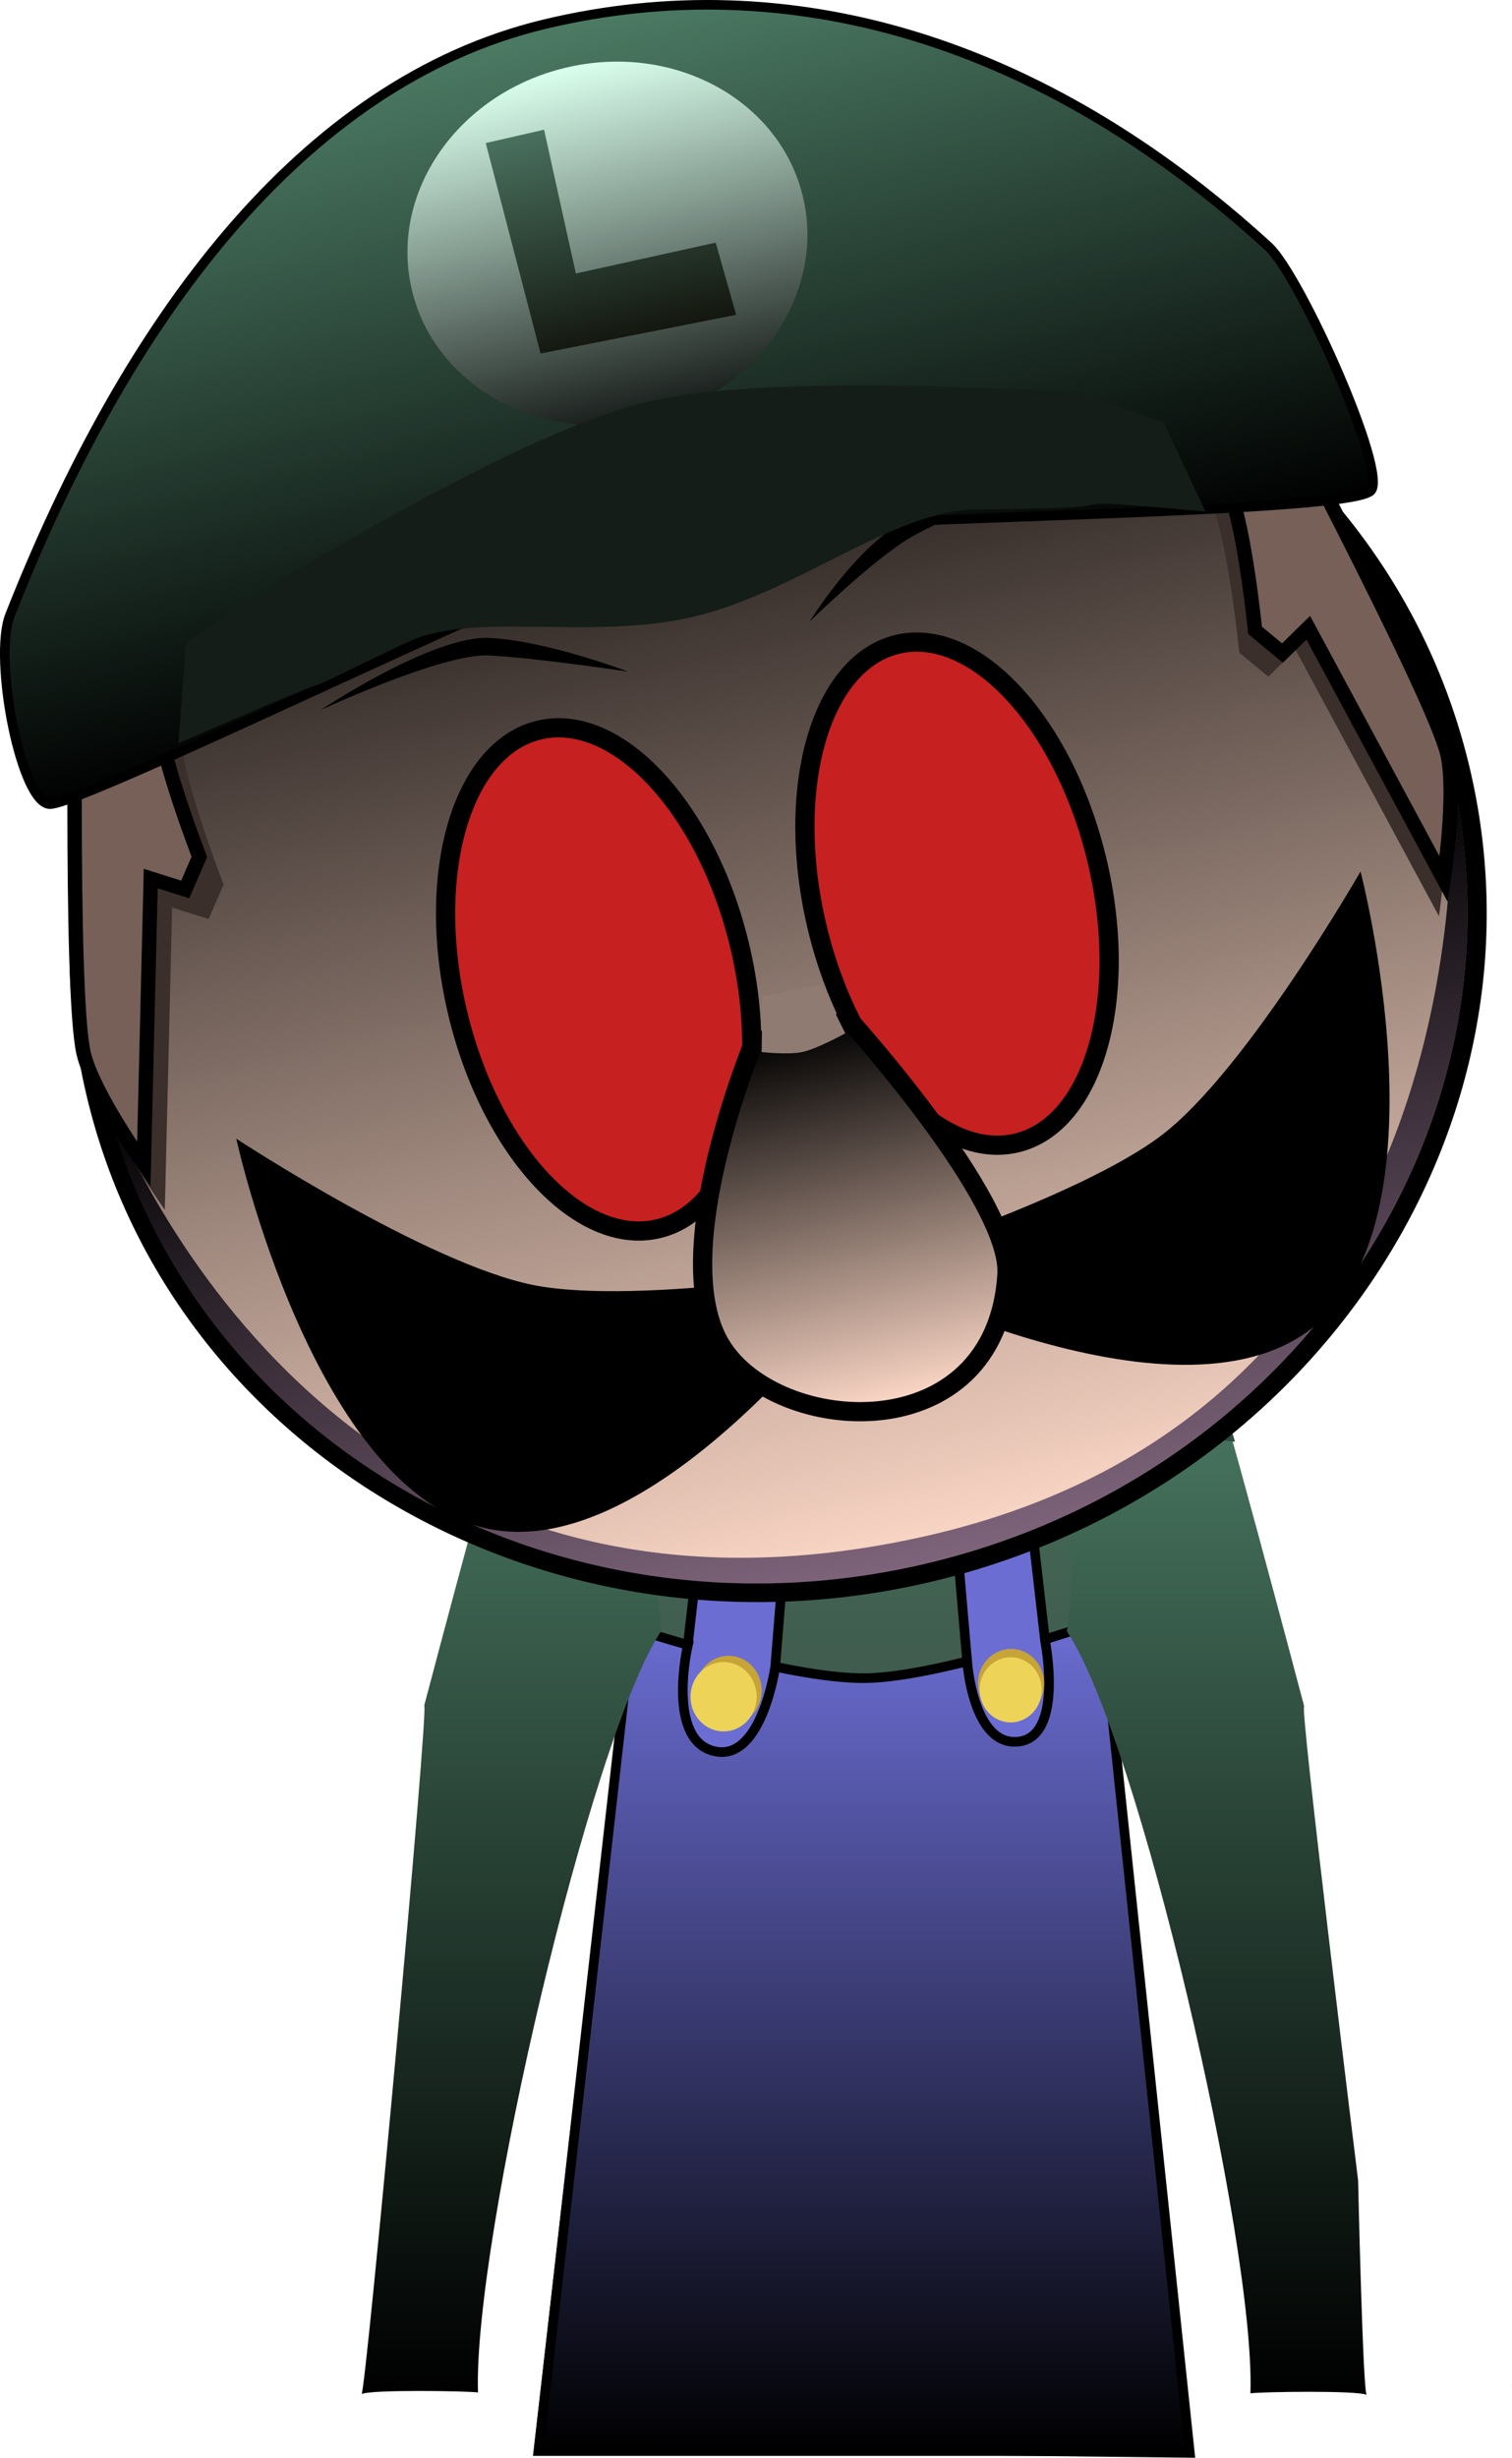 <svg version="1.1" xmlns="http://www.w3.org/2000/svg" xmlns:xlink="http://www.w3.org/1999/xlink" width="157.462" height="255.881" viewBox="0,0,157.462,255.881"><defs><linearGradient x1="319.923" y1="175.459" x2="319.923" y2="307.459" gradientUnits="userSpaceOnUse" id="color-1"><stop offset="0" stop-color="#4c7b64"/><stop offset="1" stop-color="#2b2b2b"/></linearGradient><linearGradient x1="320.082" y1="221.496" x2="320.082" y2="308.146" gradientUnits="userSpaceOnUse" id="color-2"><stop offset="0" stop-color="#6b6dd3"/><stop offset="1" stop-color="#000000"/></linearGradient><linearGradient x1="355.96" y1="194.557" x2="355.96" y2="302.12" gradientUnits="userSpaceOnUse" id="color-3"><stop offset="0" stop-color="#4b7b64"/><stop offset="1" stop-color="#000000"/></linearGradient><linearGradient x1="284.132" y1="194.469" x2="284.132" y2="302.026" gradientUnits="userSpaceOnUse" id="color-4"><stop offset="0" stop-color="#4b7b64"/><stop offset="1" stop-color="#000000"/></linearGradient><linearGradient x1="295.26" y1="83.643" x2="327.029" y2="216.421" gradientUnits="userSpaceOnUse" id="color-5"><stop offset="0" stop-color="#000000"/><stop offset="1" stop-color="#ffdac9"/></linearGradient><linearGradient x1="311.007" y1="149.831" x2="326.72" y2="215.506" gradientUnits="userSpaceOnUse" id="color-6"><stop offset="0" stop-color="#000000"/><stop offset="1" stop-color="#7e647b"/></linearGradient><linearGradient x1="287.792" y1="55.043" x2="303.489" y2="120.65" gradientUnits="userSpaceOnUse" id="color-7"><stop offset="0" stop-color="#4c7b64"/><stop offset="1" stop-color="#000000"/></linearGradient><linearGradient x1="288.93" y1="59.828" x2="297.684" y2="96.416" gradientUnits="userSpaceOnUse" id="color-8"><stop offset="0" stop-color="#daffed"/><stop offset="1" stop-color="#161a18"/></linearGradient><linearGradient x1="290.942" y1="65.199" x2="296.4" y2="88.011" gradientUnits="userSpaceOnUse" id="color-9"><stop offset="0" stop-color="#49705e"/><stop offset="1" stop-color="#13160e"/></linearGradient><linearGradient x1="312.948" y1="160.142" x2="322.393" y2="199.616" gradientUnits="userSpaceOnUse" id="color-10"><stop offset="0" stop-color="#000000"/><stop offset="1" stop-color="#ffdac9"/></linearGradient></defs><g transform="translate(-230.047,-52.77)"><g data-paper-data="{&quot;isPaintingLayer&quot;:true}" stroke-linecap="butt" stroke-linejoin="miter" stroke-miterlimit="10" stroke-dasharray="" stroke-dashoffset="0" style="mix-blend-mode: normal"><path d="M286.673,307.459l15.143,-131.842l37.783,-0.158l13.574,132z" fill="url(#color-1)" fill-rule="nonzero" stroke="#000000" stroke-width="2"/><path d="M299.54,204.072l3.121,-26.328l35.831,-0.142l2.767,26.106c0,0 -7.515,4.196 -21.559,4.51c-12.485,0.279 -20.16,-4.146 -20.16,-4.146z" fill="#2f4b3d" fill-rule="nonzero" stroke="#000000" stroke-width="0"/><path d="M286.203,307.396l9.625,-85.15c0,0 16.14,5.367 24.415,5.24c8.054,-0.123 24.591,-5.99 24.591,-5.99l9.125,86.65z" fill="url(#color-2)" fill-rule="nonzero" stroke="#000000" stroke-width="1"/><path d="M330.777,225.843l-2.722,-31.573l7.331,-1.111l3.5,30.462c0,0 1.98,9.946 -2.774,10.473c-4.72,0.523 -5.334,-8.251 -5.334,-8.251z" data-paper-data="{&quot;index&quot;:null}" fill="#6b6dd3" fill-rule="nonzero" stroke="#000000" stroke-width="1"/><path d="M301.666,224.121l3.5,-30.462l8.219,0.556l-2.611,32.129c0,0 -1.388,9.703 -6.189,8.778c-5.226,-1.007 -2.919,-11.001 -2.919,-11.001z" fill="#6b6dd3" fill-rule="nonzero" stroke="#000000" stroke-width="1"/><path d="M338.785,228.053c0,1.996 -1.543,3.614 -3.446,3.614c-1.903,0 -3.446,-1.618 -3.446,-3.614c0,-1.996 1.543,-3.614 3.446,-3.614c1.903,0 3.446,1.618 3.446,3.614z" fill="#c6a438" fill-rule="nonzero" stroke="none" stroke-width="0"/><path d="M309.374,228.77c0,1.996 -1.543,3.614 -3.446,3.614c-1.903,0 -3.446,-1.618 -3.446,-3.614c0,-1.996 1.543,-3.614 3.446,-3.614c1.903,0 3.446,1.618 3.446,3.614z" fill="#c6a438" fill-rule="nonzero" stroke="none" stroke-width="0"/><path d="M308.849,229.42c0,1.996 -1.543,3.614 -3.446,3.614c-1.903,0 -3.446,-1.618 -3.446,-3.614c0,-1.996 1.543,-3.614 3.446,-3.614c1.903,0 3.446,1.618 3.446,3.614z" fill="#edd459" fill-rule="nonzero" stroke="none" stroke-width="0"/><path d="M338.537,228.701c0,1.875 -1.449,3.395 -3.237,3.395c-1.788,0 -3.237,-1.52 -3.237,-3.395c0,-1.875 1.449,-3.395 3.237,-3.395c1.788,0 3.237,1.52 3.237,3.395z" fill="#edd459" fill-rule="nonzero" stroke="none" stroke-width="0"/><path d="M341.611,194.557c0.906,1.442 13.276,-0.944 14.535,0.889c0.319,-0.594 9.301,33.378 9.728,35c-0.593,-0.963 5.608,49.333 5.608,49.333c0,0 0.508,22.797 0.916,22.333c-0.888,-0.49 -11.188,-0.324 -12.131,-0.167c0.531,-15.625 -11.715,-68.291 -19.112,-79.333c2.254,-15.345 -5.01,-26.281 0.458,-28.056z" fill="url(#color-3)" fill-rule="evenodd" stroke="none" stroke-width="1"/><path d="M341.521,194.595c0.916,1.348 13.412,-0.882 14.684,0.831c0.104,-0.179 1.119,3.004 2.46,7.449c-6.172,-0.52 -13.014,-2.827 -18.353,1.218c-0.007,0.005 -0.014,0.011 -0.021,0.016c-0.982,-5.21 -1.761,-8.616 1.229,-9.514z" fill="#2f4b3d" fill-rule="nonzero" stroke="none" stroke-width="1"/><path d="M387.456,301.109c0.019,0.006 0.037,0.011 0.052,0.017c-0.017,0.013 -0.035,0.007 -0.052,-0.017z" fill="#2f4b3d" fill-rule="nonzero" stroke="none" stroke-width="1"/><path d="M298.939,222.524c-7.398,11.042 -19.643,63.708 -19.112,79.333c-0.943,-0.157 -11.243,-0.323 -12.131,0.167c0.408,0.464 7.116,-72.63 6.523,-71.667c0.427,-1.622 9.409,-35.594 9.728,-35c1.259,-1.833 13.628,0.553 14.535,-0.889c5.467,1.775 -1.796,12.711 0.458,28.056z" data-paper-data="{&quot;index&quot;:null}" fill="url(#color-4)" fill-rule="evenodd" stroke="none" stroke-width="1"/><path d="M298.571,194.506c2.99,0.898 2.211,4.304 1.229,9.514c-0.007,-0.005 -0.014,-0.011 -0.021,-0.016c-5.338,-4.045 -12.181,-1.738 -18.353,-1.218c1.342,-4.445 2.356,-7.628 2.46,-7.449c1.272,-1.713 13.768,0.517 14.684,-0.831z" data-paper-data="{&quot;index&quot;:null}" fill="#2f4b3d" fill-rule="nonzero" stroke="none" stroke-width="1"/><g><path d="M238.177,129.851c-0.106,-2.261 -3.168,-17.141 9.123,-34.95c6.636,-9.615 13.635,-22.744 37.318,-29.172c35.304,-9.044 51.517,0.634 62.9,8.099c15.612,10.238 19.163,21.967 23.292,27.114c0.419,0.523 -132.629,28.976 -132.632,28.908z" fill="#a8530c" fill-rule="nonzero" stroke="none" stroke-width="1.5"/><path d="M240.071,166.755c-5.594,-23.381 2.309,-47.019 18.868,-63.559c0.736,-2.227 19.442,-15.389 34.364,-19.081c14.922,-3.692 29.578,-3.686 42.072,0.168c22.777,7.026 41.028,24.719 46.716,48.492c8.808,36.813 -15.844,74.263 -55.062,83.646c-39.218,9.383 -78.15,-12.853 -86.958,-49.666z" fill="url(#color-5)" fill-rule="nonzero" stroke="#000000" stroke-width="2"/><path d="M240.884,166.624c-0.193,-0.805 20.546,60.438 85.1,46.179c61.678,-13.624 54.882,-80.862 55.152,-79.736c8.677,36.264 -15.686,73.173 -54.415,82.44c-38.729,9.267 -77.159,-12.619 -85.836,-48.883z" fill="url(#color-6)" fill-rule="nonzero" stroke="#000000" stroke-width="0"/><path d="M247.211,178.731c0,0 -5.583,-7.826 -6.625,-12.18c-1.595,-6.665 -0.82,-49.438 -0.82,-49.438l10.529,-2.519c0,0 -1.941,10.007 -1.408,15.313c0.473,4.712 4.444,14.953 4.444,14.953l-1.56,3.595l-3.799,-1.2z" fill="#3a2f2b" fill-rule="nonzero" stroke="#000000" stroke-width="0"/><path d="M277.714,158.251c-3.43,-14.335 0.362,-27.529 8.47,-29.469c8.108,-1.94 17.461,8.108 20.891,22.444c3.43,14.335 -0.362,27.529 -8.47,29.469c-8.108,1.94 -17.461,-8.108 -20.891,-22.444z" fill="#c62020" fill-rule="nonzero" stroke="#000000" stroke-width="2"/><path d="M245.025,173.981c0,0 -5.275,-7.395 -6.26,-11.508c-1.507,-6.298 -0.775,-46.714 -0.775,-46.714l9.949,-2.38c0,0 -1.834,9.456 -1.331,14.469c0.447,4.453 4.2,14.129 4.2,14.129l-1.474,3.397l-3.59,-1.134z" fill="#766058" fill-rule="nonzero" stroke="#000000" stroke-width="1.5"/><path d="M335.924,171.766c-8.047,1.925 -17.351,-8.135 -20.781,-22.47c-3.43,-14.335 0.313,-27.517 8.36,-29.443c8.047,-1.925 17.351,8.135 20.781,22.47c3.43,14.335 -0.313,27.517 -8.36,29.443z" data-paper-data="{&quot;index&quot;:null}" fill="#c62020" fill-rule="nonzero" stroke="#000000" stroke-width="2"/><path d="M263.432,126.698c0,0 11.584,-7.755 17.52,-7.51c5.936,0.245 14.508,3.508 14.508,3.508c0,0 -9.999,-1.497 -14.583,-1.687c-4.79,-0.198 -17.445,5.689 -17.445,5.689z" fill="#000000" fill-rule="nonzero" stroke="none" stroke-width="0"/><path d="M324.847,108.74c-3.944,2.344 -10.476,8.732 -10.476,8.732c0,0 4.438,-7.264 9.545,-10.299c5.107,-3.035 14.675,-4.094 14.675,-4.094c0,0 -9.622,3.212 -13.744,5.661z" data-paper-data="{&quot;index&quot;:null}" fill="#000000" fill-rule="nonzero" stroke="none" stroke-width="0"/><path d="M364.975,120.429l-2.844,2.79l-3.018,-2.499c0,0 -1.094,-10.929 -2.805,-15.345c-1.927,-4.972 -8.187,-13.018 -8.187,-13.018l10.529,-2.519c0,0 20.05,37.79 21.645,44.456c1.042,4.354 -0.395,13.859 -0.395,13.859z" data-paper-data="{&quot;index&quot;:null}" fill="#3a2f2b" fill-rule="nonzero" stroke="#000000" stroke-width="0"/><path d="M366.293,118.124l-2.688,2.636l-2.852,-2.362c0,0 -1.033,-10.327 -2.65,-14.5c-1.821,-4.698 -7.736,-12.3 -7.736,-12.3l9.949,-2.38c0,0 18.945,35.708 20.452,42.006c0.984,4.114 -0.373,13.095 -0.373,13.095z" data-paper-data="{&quot;index&quot;:null}" fill="#766058" fill-rule="nonzero" stroke="#000000" stroke-width="1.5"/><path d="M231.086,116.82c12.01,-30.505 30.29,-55.457 55.692,-61.535c25.356,-6.067 51.719,1.539 75.373,23.163c3.29,3.007 12.543,23.69 10.635,25.443c-2.852,2.621 -63.966,2.705 -72.926,4.849c-9.328,2.232 -60.395,27.529 -64.563,27.749c-3.001,0.158 -6.005,-15.114 -4.212,-19.669z" fill="url(#color-7)" fill-rule="nonzero" stroke="#000000" stroke-width="1"/><path d="M313.665,73.251c2.417,10.104 -4.738,20.475 -15.981,23.166c-11.244,2.69 -22.318,-3.32 -24.736,-13.423c-2.417,-10.104 4.738,-20.475 15.981,-23.166c11.244,-2.69 22.318,3.32 24.736,13.423z" fill="url(#color-8)" fill-rule="nonzero" stroke="none" stroke-width="0"/><path d="M248.621,130.155l0.808,-10.461c0,0 8.414,-5.781 9.088,-6.158c5.03,-2.814 26.242,-15.875 38.874,-18.897c12.2,-2.919 37.438,-1.348 44.163,-1.118c1.12,0.038 9.686,3.232 9.686,3.232l4.35,9.283c0,0 -10.431,-1.009 -11.314,-0.795c-2.086,0.505 -6.692,0.482 -12.654,0.579c-8.63,0.14 -18.389,8.499 -29.17,11.111c-10.987,2.661 -23.051,-0.68 -30.277,2.798c-4.981,2.398 -8.476,4.251 -9.667,4.539c-0.804,0.195 -13.888,5.887 -13.888,5.887z" fill="#141d18" fill-rule="nonzero" stroke="#000000" stroke-width="0"/><path d="M306.708,85.545l-20.364,4.03l-5.71,-21.909l6.071,-1.393l3.312,14.973l14.565,-3.215z" data-paper-data="{&quot;index&quot;:null}" fill="url(#color-9)" fill-rule="evenodd" stroke="none" stroke-width="1"/><path d="M321.251,184.515c0,0 -21.965,31.068 -40.246,27.446c-18.282,-3.622 -26.351,-40.639 -26.351,-40.639c0,0 19.872,13.044 30.978,15.244c11.093,2.198 35.619,-2.051 35.619,-2.051z" fill="#000000" fill-rule="nonzero" stroke="none" stroke-width="0"/><path d="M351.282,170.757c8.791,-6.897 20.452,-27.253 20.452,-27.253c0,0 9.434,36.181 -5.036,47.535c-14.471,11.354 -47.678,-6.176 -47.678,-6.176c0,0 23.482,-7.217 32.262,-14.106z" data-paper-data="{&quot;index&quot;:null}" fill="#000000" fill-rule="nonzero" stroke="none" stroke-width="0"/><path d="M305.136,192.865c-5.822,-9.49 3.458,-31.681 3.458,-31.681c0,0 3.326,-0.349 4.968,-0.685c1.733,-0.355 4.867,-1.577 4.867,-1.577c0,0 16.99,18.777 16.484,26.56c-1.197,18.385 -23.953,16.874 -29.776,7.384z" fill="url(#color-10)" fill-rule="nonzero" stroke="#000000" stroke-width="2"/><g fill="#000000" fill-rule="nonzero" stroke="none" stroke-width="1" font-family="Inter, -apple-system, BlinkMacSystemFont, &quot;Segoe UI&quot;, Roboto, Oxygen, Ubuntu, Cantarell, &quot;Fira Sans&quot;, &quot;Droid Sans&quot;, &quot;Helvetica Neue&quot;, sans-serif, emoji" font-weight="400" font-size="16" text-anchor="start"/><g data-paper-data="{&quot;index&quot;:null}" fill="#000000" fill-rule="nonzero" stroke="none" stroke-width="1" font-family="Inter, -apple-system, BlinkMacSystemFont, &quot;Segoe UI&quot;, Roboto, Oxygen, Ubuntu, Cantarell, &quot;Fira Sans&quot;, &quot;Droid Sans&quot;, &quot;Helvetica Neue&quot;, sans-serif, emoji" font-weight="400" font-size="16" text-anchor="start"/><path d="M309.361,162.303l0.097,-5.783l6.096,-1.225l2.522,5.054c0,0 -2.927,1.631 -4.509,1.956c-1.482,0.304 -4.206,-0.002 -4.206,-0.002z" fill="#907b72" fill-rule="nonzero" stroke="#000000" stroke-width="0"/></g></g></g></svg>